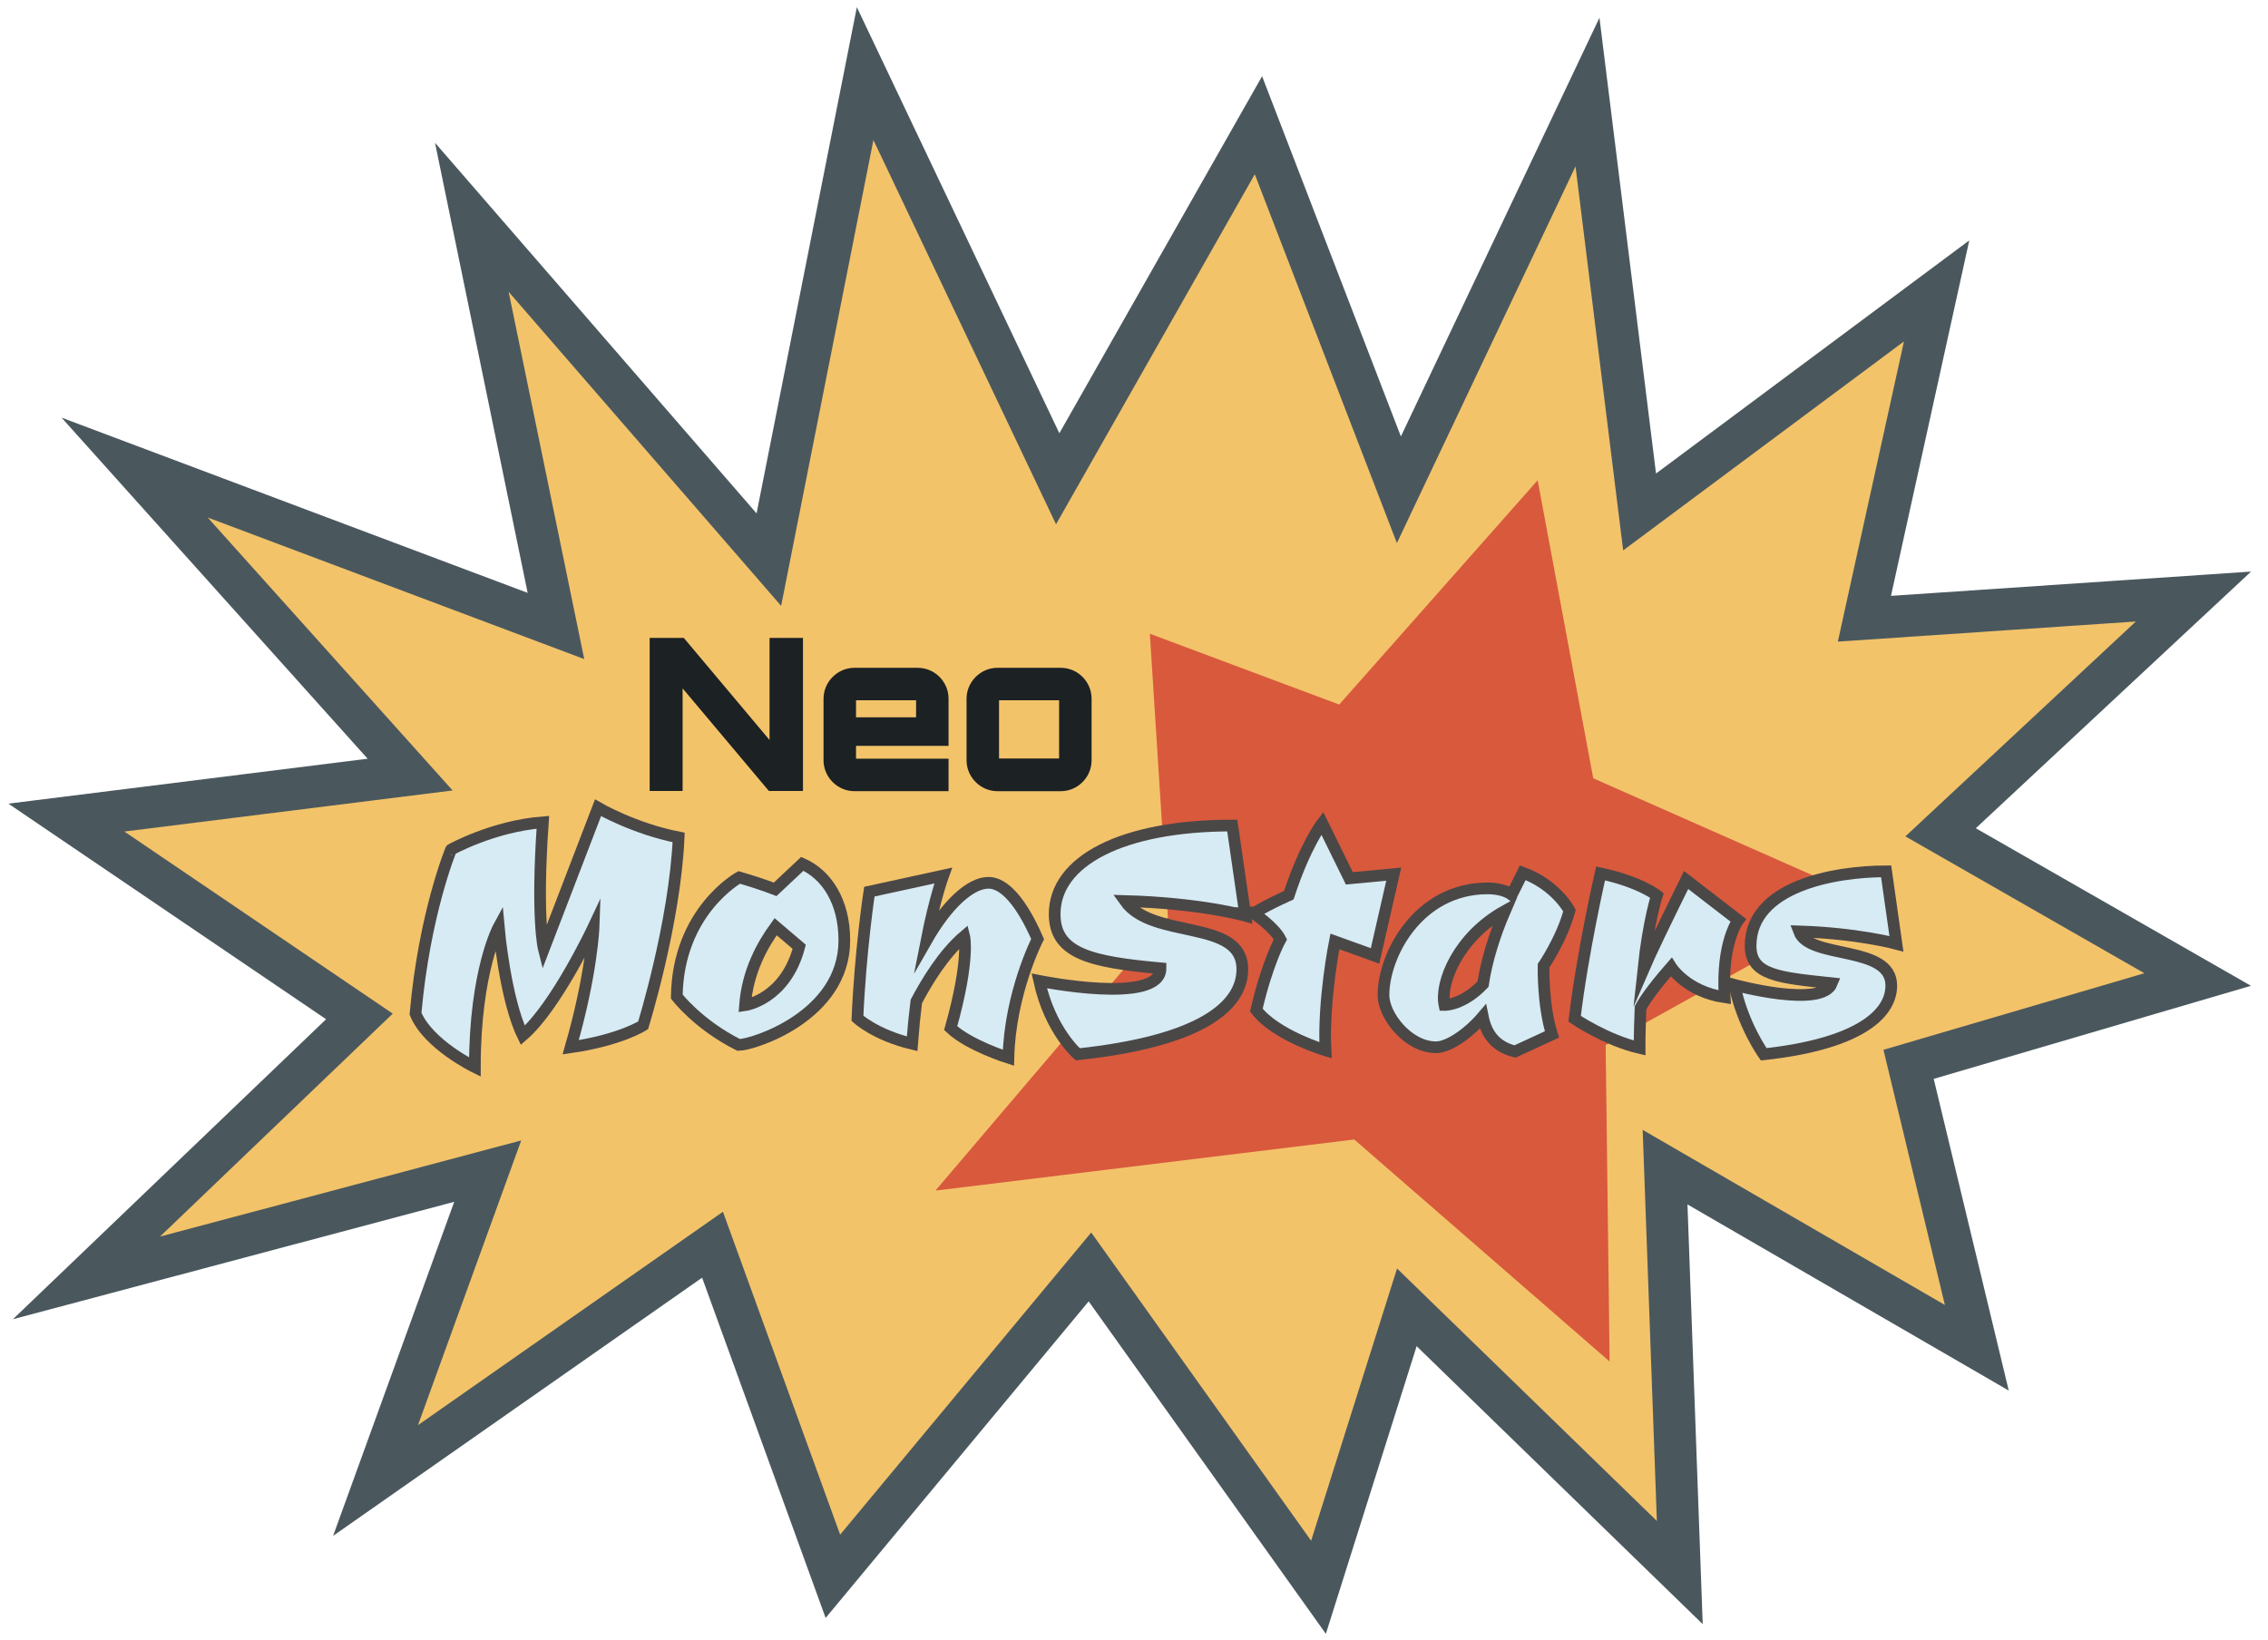 <?xml version="1.0" encoding="utf-8"?>
<!-- Generator: Adobe Illustrator 19.2.1, SVG Export Plug-In . SVG Version: 6.00 Build 0)  -->
<svg version="1.1" id="Layer_1" xmlns="http://www.w3.org/2000/svg" xmlns:xlink="http://www.w3.org/1999/xlink" x="0px" y="0px"
	 viewBox="0 0 970.5 702" style="enable-background:new 0 0 970.5 702;" xml:space="preserve">
<style type="text/css">
	.st0{fill:#F3C36A;stroke:#4A585E;stroke-width:18;stroke-miterlimit:10;}
	.st1{fill:#D9593D;stroke:#D9593D;stroke-width:20;stroke-miterlimit:10;}
	.st2{fill:#1C2124;}
	.st3{fill:#D6EBF3;stroke:#4A4747;stroke-width:5;stroke-miterlimit:10;}
</style>
<g>
	<polygon class="st0" points="237.9,267.9 201.9,93 329,239.5 370.2,31.5 452.6,204.9 538.5,53.6 598.6,209.6 679.3,39.4 
		701.6,219.1 828.7,124.5 797.8,264.8 938.6,255.3 830.4,356.2 940.4,419.2 816.7,455.5 845.9,576.8 712.5,499.5 718.8,673 
		602,559.5 564.2,679.3 466.4,542.2 356.4,674.6 304.9,532.7 160.7,633.6 208.7,501.2 37,546.9 153.8,435 28.4,349.9 175.5,331.5 
		57.6,200.1 	"/>
	<polygon class="st1" points="651.9,227.5 672.9,340.1 776.7,386 677,441.4 678.5,560.5 582.7,477.2 424.5,496.5 510,396 503,286 
		576,313.3 	"/>
	<g>
		<path class="st2" d="M329.3,273h14.3v65.5H329l-36.9-43.9v43.9h-14.1V273h14.6l36.7,43.7V273z"/>
		<path class="st2" d="M405.9,299v20.2h-39.6v5.5h39.6v13.9h-40.3c-7.2,0-13.2-6-13.2-13.2V299c0-7.2,6-13.2,13.2-13.2h27.1
			C400,285.8,405.9,291.8,405.9,299z M392,307v-7.3h-25.7v7.3H392z"/>
		<path class="st2" d="M453.9,285.8c7.3,0,13.2,6,13.2,13.2v26.4c0,7.2-5.9,13.2-13.2,13.2h-27.1c-7.2,0-13.2-6-13.2-13.2V299
			c0-7.2,6-13.2,13.2-13.2H453.9z M427.5,324.6h25.7v-24.9h-25.7V324.6z"/>
	</g>
	<g>
		<path class="st3" d="M232.3,351.9c-2.9,41.2,0.4,54.2,0.4,54.2l23.2-60.4c0,0,15.2,8.9,34.5,12.7c-1.6,36.5-15.2,80.4-15.2,80.4
			s-9.6,6.3-31,9.4c9.1-31.6,9.8-51.5,9.8-51.5s-16,34.1-30.3,46.4c-7.6-15.6-10.3-46.4-10.3-46.4s-10.2,18.7-10.2,60
			c0,0-20.1-9.8-25.4-22.9c3.8-42.8,15.2-70.2,15.2-70.2S210.9,353.6,232.3,351.9z"/>
		<path class="st3" d="M331.7,380.6l11.6-10.9c10.3,4.5,18,16,18,32.7c0,32.5-39.2,44.8-45.2,44.8c-17.4-8.7-26.5-20.7-26.5-20.7
			c0.5-36.6,26.7-51,26.7-51C321.5,377,327,378.8,331.7,380.6z M331.9,396.6c-5.8,8-12,19.2-13.1,33.6c0,0,17.2-2.4,23.2-25
			L331.9,396.6z"/>
		<path class="st3" d="M412.6,400.7c-8.7,7.4-15.8,19-20.5,27.9c-0.7,5.6-1.3,11.6-1.8,18.1c-15.8-3.8-23.4-10.9-23.4-10.9
			c1.3-29.4,5.1-54.2,5.1-54.2l31.6-6.9c0,0-3.6,9.8-7.1,27.6c8.7-15.2,18.7-24.5,26.5-24.5c6.7,0,14.1,8.2,21,24.1
			c0,0-11.8,23-12.5,50.8c0,0-16.9-5.3-24.7-12.7C415.1,410.5,412.6,400.7,412.6,400.7z"/>
		<path class="st3" d="M461.2,451.2c0,0-11.8-10-16.5-31.4c0,0,51.9,10.5,51.9-5.4c-29.9-2.7-45.3-6.3-45.3-23.2
			c0-22.7,28.8-37.9,76-37.9l5.6,38.6c0,0-18.9-5.4-51.5-6.3c11.8,16.7,50.2,7.4,50.2,29.2C531.6,431,512.9,445.7,461.2,451.2z"/>
		<path class="st3" d="M551.5,383.1c7.1-21.6,14.3-30.8,14.3-30.8l11.6,23.6l19-1.8l-8,35l-17.2-6.2c0,0-5.1,25.4-4,46.6
			c0,0-21.2-6.3-29.6-17.2c4.7-20.3,10.3-30.3,10.3-30.3c-2.7-5.3-11.4-11.1-11.4-11.1S540.3,388.2,551.5,383.1z"/>
		<path class="st3" d="M671.6,389.7c-3.3,12.2-11.1,23.6-11.1,23.6s-0.4,16.9,3.6,29.4l-15.8,7.3c-8.3-2-12.3-7.4-13.8-14.9
			c-6.2,7.3-14.7,13.1-20,13.1c-12,0-22.5-13.6-22.5-22.3c0-17.2,14.9-45.7,44.6-45.7c4,0,7.8,0.9,10.3,2.7l4.7-9.4
			C666,378.8,671.6,389.7,671.6,389.7z M634.6,421.2c1.5-10,4.9-21,9.4-31.4c-20,11.1-27.9,30.7-25.9,40.3
			C618.1,430.1,625.9,430.3,634.6,421.2z"/>
		<path class="st3" d="M743.8,393.8c0,0-7.3,9.6-5.8,33c-16.3-2.4-22.9-12.9-22.9-12.9c-9.8,11.2-12.5,16.3-13.1,17.4
			c-0.2,5.4-0.4,10.9-0.4,17.2c-14.5-3.4-27.8-12.5-27.8-12.5c3.3-28.1,11.1-62.2,11.1-62.2c16.9,3.6,24.1,9.4,24.1,9.4
			s-3.6,10.9-5.8,31.7c2.9-6.7,8.2-17.8,18.3-38.3L743.8,393.8z"/>
		<path class="st3" d="M754.7,451.2c0,0-9.1-12.7-12.5-29.7c0,0,37.4,10.2,41.7-0.7c-22.7-2.4-34.8-3.4-34.8-16
			c0-25.4,35.6-31.9,58-31.9l4.4,31c0,0-16.5-4.5-41.7-5.3c4.4,12.2,39.5,5.6,39.5,23.2C809.3,434.8,793.7,447,754.7,451.2z"/>
	</g>
</g>
</svg>
